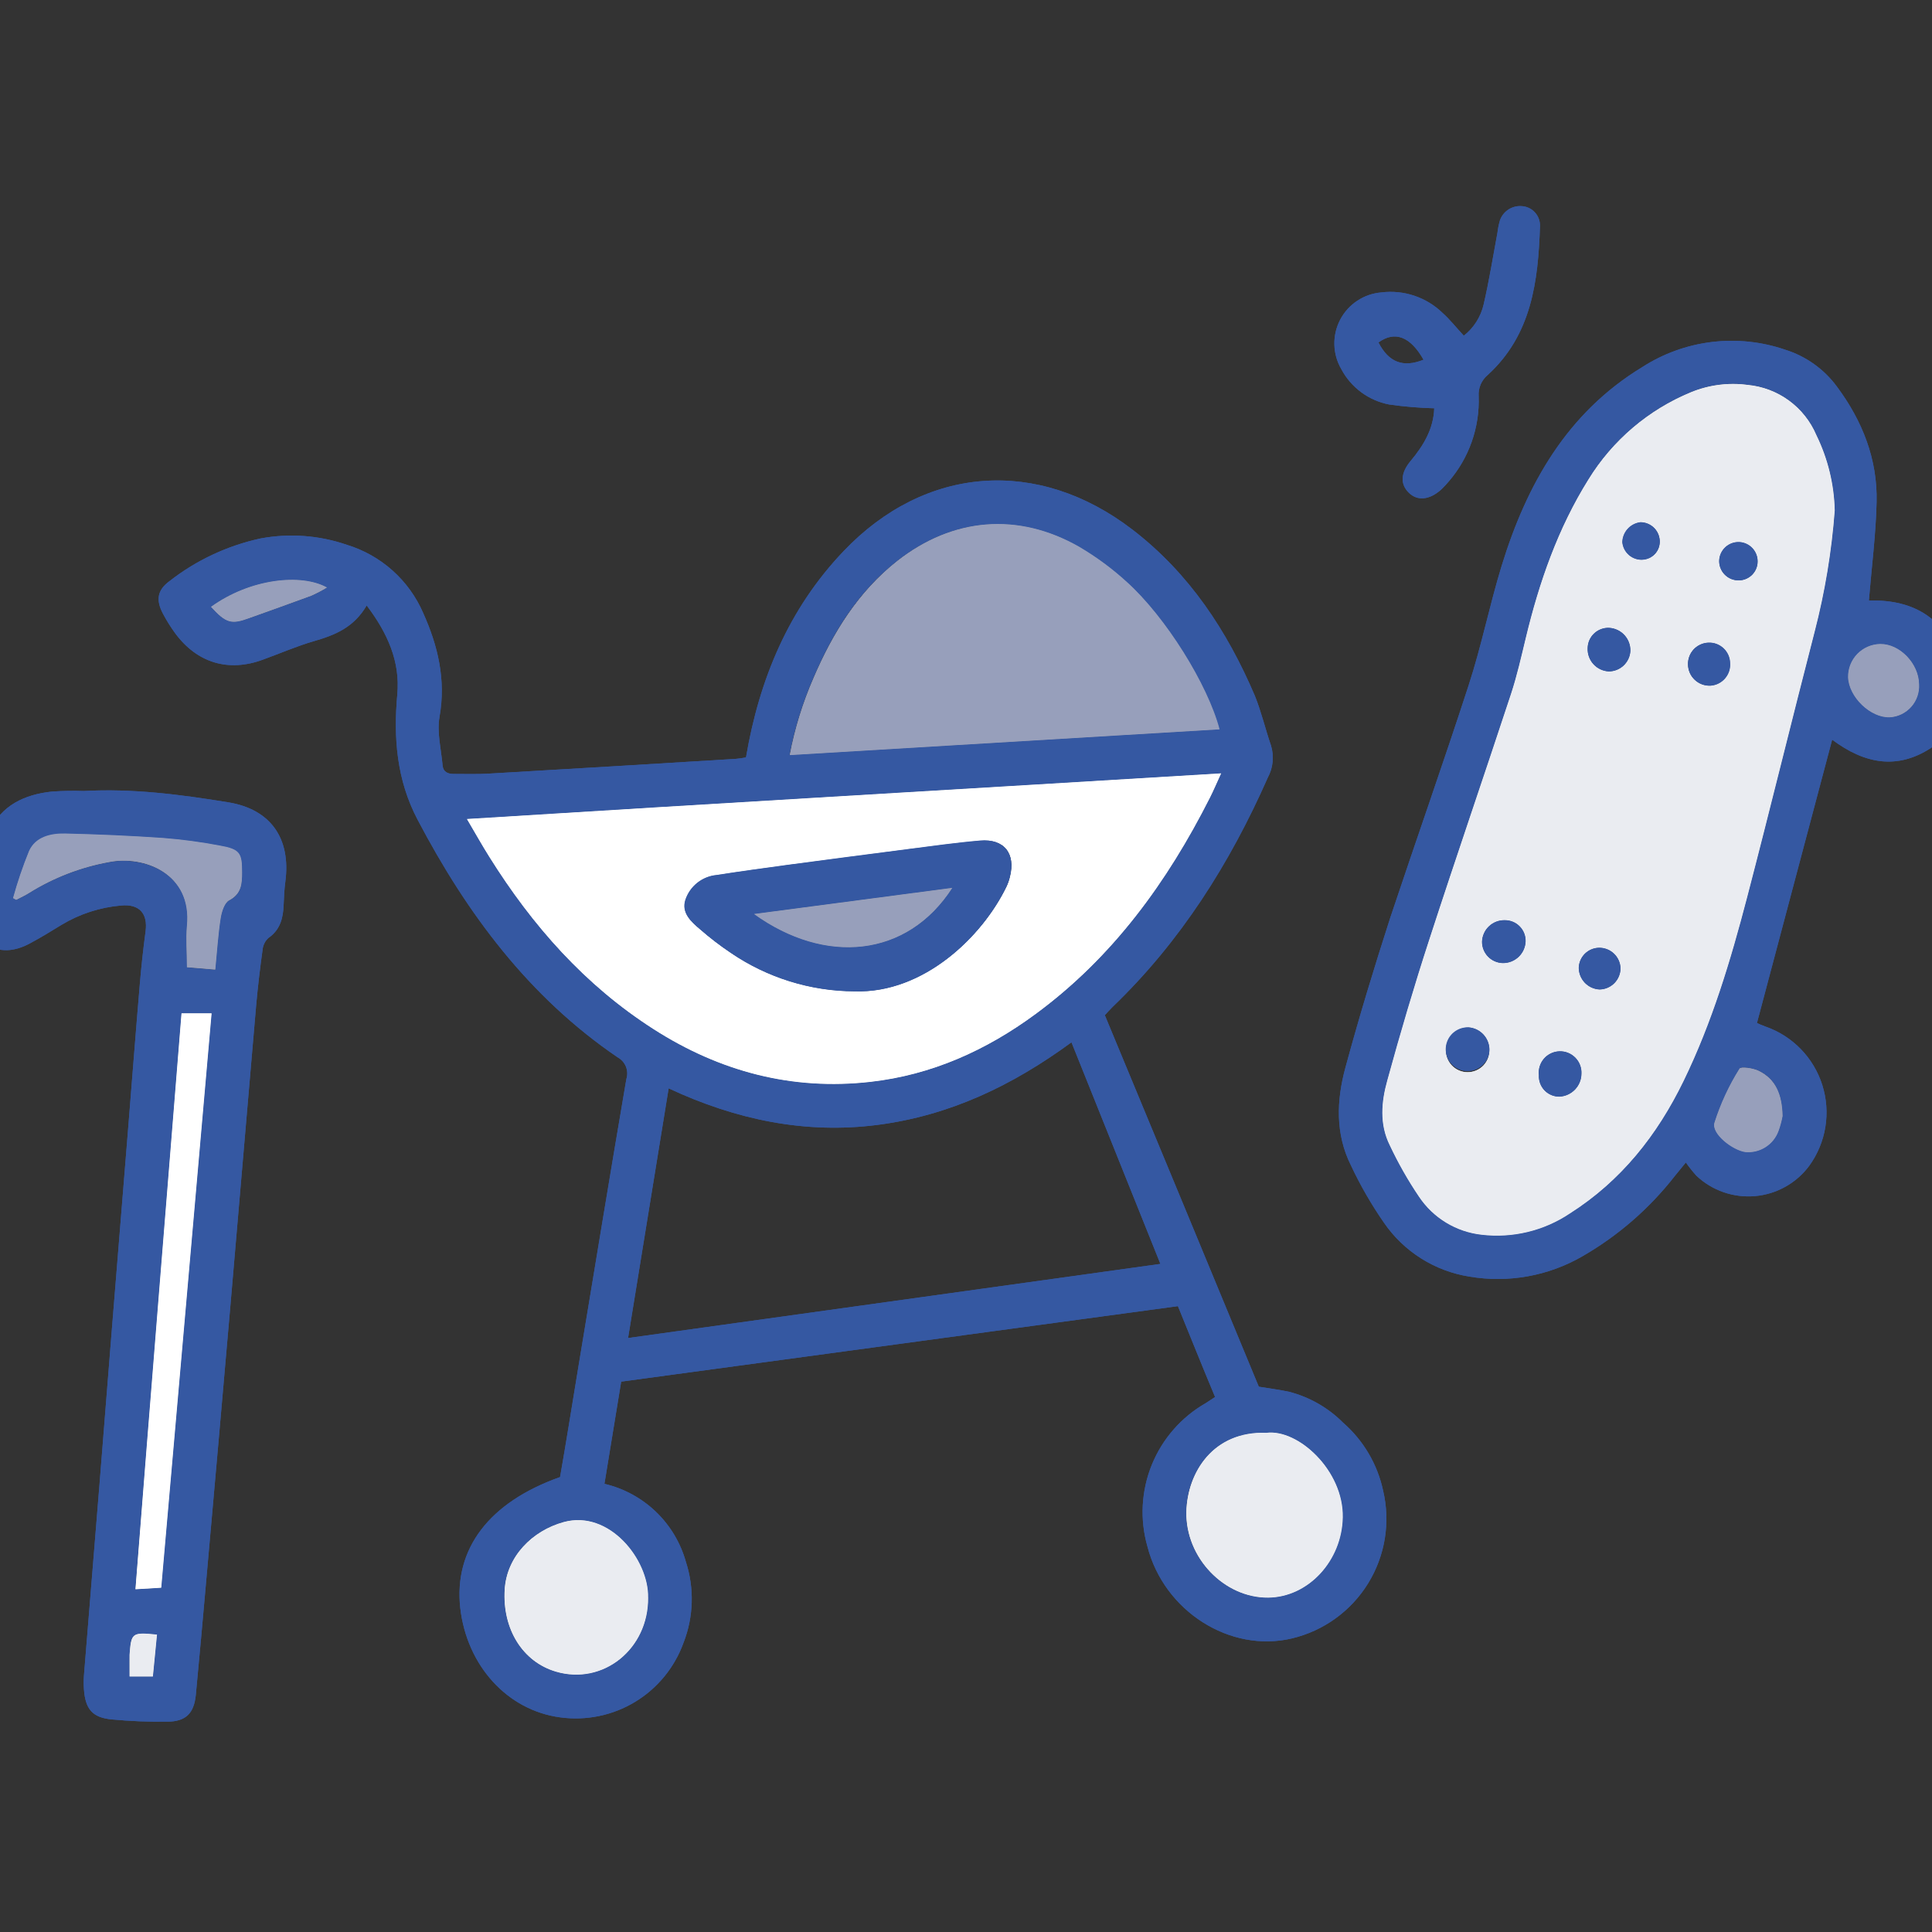 <svg width="300" height="300" viewBox="0 0 300 300" fill="none" xmlns="http://www.w3.org/2000/svg">
<rect x="0" y="0" width="300" height="300" fill="#333333" stroke="none"/>
<g clip-path="url(#clip0_1_7848)">
<path d="M188.677 216.928C186.677 212.138 184.837 207.548 182.907 202.818L96.457 214.538C95.627 219.618 94.767 224.858 93.857 230.408C96.858 231.11 99.614 232.606 101.84 234.738C104.065 236.87 105.677 239.56 106.507 242.528C107.837 246.628 107.706 251.063 106.137 255.078C104.756 258.915 102.097 262.161 98.607 264.272C95.117 266.382 91.007 267.228 86.967 266.668C78.807 265.578 72.487 258.668 71.467 249.668C70.467 240.528 75.907 233.278 86.967 229.358C87.967 223.668 88.877 217.868 89.837 212.078C92.297 197.238 94.727 182.388 97.257 167.568C97.462 166.937 97.441 166.254 97.196 165.636C96.951 165.019 96.499 164.507 95.917 164.188C82.117 154.798 72.507 141.858 64.847 127.288C61.597 121.108 61.077 114.598 61.697 107.778C62.147 102.728 60.187 98.298 56.937 94.018C54.937 97.448 51.997 98.618 48.777 99.548C46.087 100.328 43.497 101.458 40.857 102.418C35.467 104.418 30.587 102.938 27.177 98.298C26.484 97.343 25.859 96.341 25.307 95.298C24.207 93.218 24.387 91.658 26.307 90.248C30.469 86.993 35.313 84.723 40.477 83.608C44.958 82.774 49.579 83.119 53.887 84.608C56.505 85.41 58.917 86.77 60.958 88.595C62.998 90.42 64.619 92.666 65.707 95.178C68.007 100.298 69.267 105.558 68.247 111.318C67.827 113.728 68.497 116.318 68.727 118.868C68.817 119.868 69.547 120.188 70.477 120.178C72.287 120.178 74.107 120.238 75.917 120.128C88.697 119.388 101.474 118.625 114.247 117.838C114.781 117.792 115.312 117.715 115.837 117.608C117.917 105.398 122.467 94.538 130.967 85.608C143.697 72.228 161.197 70.988 175.857 82.248C184.667 89.018 190.557 97.968 194.857 108.048C195.857 110.528 196.477 113.198 197.357 115.758C197.61 116.583 197.696 117.45 197.611 118.308C197.525 119.167 197.268 120 196.857 120.758C190.967 134.088 183.317 146.218 172.747 156.368C172.357 156.748 172.007 157.158 171.557 157.638C179.557 176.898 187.527 196.128 195.467 215.328C197.147 215.608 198.677 215.788 200.177 216.118C203.346 216.935 206.237 218.59 208.547 220.908C211.706 223.66 213.888 227.362 214.767 231.458C215.93 236.376 215.094 241.555 212.443 245.857C209.792 250.16 205.543 253.235 200.627 254.408C191.007 256.708 180.737 250.178 178.167 240.118C176.974 235.932 177.217 231.466 178.86 227.435C180.502 223.403 183.448 220.039 187.227 217.878L188.677 216.928ZM189.617 120.088C150.527 122.468 111.767 124.718 72.507 127.178C73.877 129.508 74.887 131.308 75.987 133.058C82.657 143.728 90.827 152.988 101.507 159.818C111.787 166.398 123.007 169.368 135.177 167.988C144.677 166.918 153.177 163.098 160.807 157.458C172.807 148.648 181.237 136.998 187.867 123.878C188.437 122.758 188.917 121.598 189.617 120.088ZM166.377 161.848C157.227 168.558 147.477 173.218 136.307 174.668C125.137 176.118 114.367 173.918 103.827 168.998C101.707 181.998 99.637 194.798 97.527 207.768L180.187 196.258L166.377 161.848ZM189.297 113.248C187.507 106.248 180.987 95.828 174.927 90.378C172.653 88.296 170.165 86.46 167.507 84.898C158.017 79.488 147.887 80.358 139.287 87.098C133.197 91.888 129.287 98.228 126.287 105.248C124.605 109.096 123.361 113.122 122.577 117.248L189.297 113.248ZM196.607 222.488C188.377 222.198 184.307 228.638 184.177 234.738C184.027 241.888 190.057 248.138 196.887 248.078C203.137 248.018 208.347 242.348 208.467 235.618C208.647 228.348 201.577 221.858 196.647 222.488H196.607ZM100.607 248.058C100.727 242.178 94.607 234.388 87.487 236.348C82.607 237.698 78.657 241.678 78.337 246.808C77.957 252.968 81.117 258.038 86.277 259.568C93.657 261.748 100.727 256.068 100.637 248.058H100.607ZM32.737 94.228C35.057 96.768 35.887 97.008 38.737 95.998C41.957 94.838 45.177 93.708 48.387 92.518C49.219 92.145 50.027 91.721 50.807 91.248C46.817 88.998 38.847 89.838 32.767 94.228H32.737Z" fill="#3558A2"/>
<path d="M261.777 180.508L260.047 182.628C256.125 187.653 251.269 191.873 245.747 195.058C240.438 198.138 234.217 199.259 228.167 198.228C225.511 197.808 222.967 196.854 220.692 195.422C218.416 193.99 216.454 192.11 214.927 189.897C212.962 187.071 211.239 184.084 209.777 180.967C207.327 176.077 207.537 170.858 208.907 165.808C211.037 157.948 213.407 150.147 215.907 142.417C219.907 130.417 224.147 118.417 228.047 106.417C230.047 100.297 231.297 93.968 233.187 87.817C237.077 75.198 243.297 64.137 254.987 57.017C258.242 54.917 261.93 53.581 265.775 53.11C269.62 52.639 273.521 53.045 277.187 54.297C280.418 55.306 283.242 57.32 285.247 60.047C289.197 65.367 291.557 71.317 291.397 77.977C291.277 83.028 290.627 88.067 290.197 93.257C297.277 93.037 302.397 96.168 304.377 103.387C305.06 105.719 304.99 108.207 304.176 110.496C303.363 112.785 301.848 114.76 299.847 116.138C294.587 119.568 289.527 118.617 284.497 114.857C280.587 129.557 276.727 144.107 272.817 158.857C273.147 158.997 273.627 159.227 274.117 159.397C276.2 160.118 278.086 161.316 279.623 162.896C281.161 164.476 282.306 166.394 282.969 168.496C283.632 170.599 283.794 172.827 283.441 175.003C283.088 177.179 282.23 179.242 280.937 181.027C279.946 182.36 278.685 183.467 277.236 184.278C275.787 185.088 274.183 185.582 272.529 185.729C270.876 185.875 269.21 185.67 267.641 185.127C266.072 184.584 264.636 183.715 263.427 182.578C262.835 181.922 262.284 181.23 261.777 180.508V180.508ZM284.897 79.257C284.806 75.191 283.834 71.192 282.047 67.537C281.138 65.395 279.666 63.539 277.787 62.166C275.909 60.792 273.694 59.953 271.377 59.737C268.391 59.339 265.353 59.733 262.567 60.877C255.967 63.599 250.398 68.338 246.657 74.417C241.887 82.007 238.997 90.418 236.917 99.067C236.217 101.977 235.557 104.907 234.627 107.737C230.437 120.467 226.077 133.138 221.937 145.878C219.587 153.098 217.477 160.397 215.427 167.717C214.487 171.057 214.177 174.558 215.807 177.818C217.114 180.598 218.635 183.273 220.357 185.818C221.447 187.443 222.879 188.812 224.553 189.827C226.226 190.843 228.101 191.481 230.047 191.698C234.867 192.269 239.733 191.099 243.767 188.397C251.767 183.327 257.327 176.258 261.427 167.828C265.857 158.718 268.737 149.097 271.277 139.367C274.867 125.607 278.227 111.797 281.787 98.028C283.378 91.875 284.419 85.594 284.897 79.257V79.257ZM276.797 173.258C276.727 169.898 275.727 167.538 273.117 166.258C272.227 165.818 270.307 165.557 270.117 165.917C268.464 168.55 267.153 171.383 266.217 174.347C265.767 176.047 269.007 178.588 271.037 178.868C272.13 178.964 273.225 178.698 274.152 178.111C275.079 177.523 275.787 176.647 276.167 175.618C276.443 174.864 276.653 174.087 276.797 173.298V173.258ZM297.987 106.257C297.987 103.047 294.987 99.978 291.987 100.007C291.319 100.017 290.66 100.157 290.047 100.422C289.434 100.686 288.88 101.069 288.415 101.549C287.95 102.028 287.585 102.595 287.34 103.216C287.095 103.837 286.975 104.5 286.987 105.167C287.097 108.257 290.487 111.507 293.477 111.387C294.756 111.303 295.949 110.714 296.795 109.75C297.64 108.787 298.069 107.527 297.987 106.247V106.257Z" fill="#3558A2"/>
<path d="M13.006 122.829C20.576 122.409 28.006 123.369 35.466 124.589C42.056 125.669 45.196 130.219 44.306 136.909C44.156 138.079 44.086 139.259 44.046 140.439C43.976 142.509 43.546 144.359 41.676 145.649C41.164 146.121 40.843 146.765 40.776 147.459C40.376 150.329 40.036 153.209 39.776 156.099C38.443 171.639 37.11 187.185 35.776 202.739C34.53 217.112 33.266 231.479 31.986 245.839C31.48 251.619 30.953 257.402 30.406 263.189C30.126 266.029 28.866 267.309 26.026 267.339C23.122 267.382 20.218 267.265 17.326 266.989C14.326 266.699 13.256 265.359 13.036 262.339C12.982 261.613 12.982 260.884 13.036 260.159C13.843 250.159 14.66 240.122 15.486 230.049C16.113 222.269 16.733 214.489 17.346 206.709C18.186 196.309 19.03 185.909 19.876 175.509C20.486 168.009 21.056 160.509 21.696 152.989C21.926 150.189 22.236 147.389 22.606 144.609C22.976 141.829 21.606 140.329 18.786 140.609C15.521 140.891 12.364 141.917 9.556 143.609C7.916 144.609 6.306 145.609 4.626 146.499C2.326 147.739 -0.104 148.039 -2.374 146.499C-3.396 145.787 -4.176 144.781 -4.612 143.614C-5.048 142.448 -5.118 141.176 -4.814 139.969C-4.121 136.232 -3.039 132.579 -1.584 129.069C0.156 125.069 3.836 123.359 8.046 122.919C9.697 122.801 11.353 122.771 13.006 122.829ZM28.186 157.349C25.796 187.099 23.416 216.789 21.006 246.779L25.006 246.539C27.616 216.769 30.216 187.189 32.826 157.349H28.186ZM2.026 139.459L2.516 139.769C3.196 139.409 3.916 139.089 4.566 138.669C8.341 136.322 12.524 134.707 16.896 133.909C22.346 132.839 29.896 135.669 29.026 143.809C28.816 145.809 29.026 147.949 29.026 150.229L33.426 150.599C33.706 147.739 33.866 145.129 34.266 142.599C34.426 141.599 34.856 140.219 35.586 139.839C37.506 138.839 37.586 137.299 37.586 135.529C37.586 132.529 37.266 131.909 34.186 131.349C31.251 130.788 28.286 130.391 25.306 130.159C20.246 129.809 15.166 129.589 10.096 129.469C7.866 129.469 5.556 129.969 4.516 132.169C3.543 134.547 2.712 136.982 2.026 139.459V139.459ZM24.376 253.819C20.456 253.429 20.306 253.529 20.126 256.959C20.066 258.009 20.126 259.059 20.126 260.329H23.746L24.376 253.819Z" fill="#3558A2"/>
<path d="M222.708 63.398C220.365 63.336 218.028 63.139 215.708 62.808C214.141 62.508 212.662 61.86 211.378 60.914C210.094 59.967 209.038 58.746 208.288 57.338C207.608 56.179 207.234 54.866 207.2 53.522C207.166 52.178 207.474 50.848 208.094 49.656C208.715 48.464 209.628 47.449 210.748 46.706C211.868 45.963 213.158 45.516 214.498 45.408C216.216 45.195 217.96 45.369 219.602 45.917C221.244 46.466 222.743 47.375 223.988 48.578C225.108 49.578 226.078 50.808 227.298 52.128C228.85 50.912 229.937 49.2 230.378 47.278C231.238 43.588 231.828 39.838 232.528 36.108C232.599 35.482 232.723 34.863 232.898 34.258C233.129 33.563 233.584 32.965 234.193 32.558C234.801 32.151 235.527 31.957 236.258 32.008C237.046 32.042 237.79 32.385 238.327 32.964C238.864 33.542 239.152 34.309 239.128 35.098C238.848 43.638 237.848 51.988 231.008 58.228C230.532 58.626 230.157 59.13 229.914 59.7C229.671 60.27 229.566 60.89 229.608 61.508C229.786 66.366 228.118 71.111 224.938 74.788C224.589 75.204 224.218 75.601 223.828 75.978C221.998 77.648 220.098 77.838 218.748 76.498C217.398 75.158 217.498 73.438 219.018 71.608C221.048 69.178 222.588 66.628 222.708 63.398ZM214.048 53.178C215.648 56.298 217.898 57.118 221.048 55.858C219.028 52.288 216.608 51.308 214.048 53.178Z" fill="#3558A2"/>
<path d="M189.616 120.088C188.916 121.598 188.436 122.758 187.866 123.878C181.236 136.998 172.776 148.648 160.806 157.458C153.146 163.098 144.676 166.918 135.176 167.988C123.006 169.368 111.786 166.398 101.506 159.818C90.826 152.988 82.656 143.728 75.986 133.058C74.886 131.308 73.876 129.508 72.506 127.178C111.766 124.718 150.526 122.468 189.616 120.088ZM132.706 153.938C143.456 154.288 152.556 145.408 156.296 137.708C156.529 137.218 156.71 136.705 156.836 136.178C157.776 132.528 155.946 130.178 152.206 130.538C148.466 130.898 144.826 131.378 141.146 131.848C134.859 132.661 128.576 133.485 122.296 134.318C118.616 134.818 114.936 135.318 111.296 135.888C110.201 135.989 109.159 136.407 108.298 137.091C107.436 137.775 106.793 138.694 106.446 139.738C105.796 141.738 107.326 143.138 108.726 144.318C110.228 145.63 111.811 146.846 113.466 147.958C119.138 151.828 125.839 153.911 132.706 153.938V153.938Z" fill="white"/>
<path d="M189.377 113.248L122.637 117.248C123.42 113.122 124.665 109.097 126.347 105.248C129.347 98.248 133.277 91.888 139.347 87.098C147.947 80.358 158.077 79.488 167.567 84.898C170.225 86.46 172.712 88.296 174.987 90.378C181.027 95.828 187.547 106.298 189.377 113.248Z" fill="#979FBB"/>
<path d="M196.646 222.488C201.576 221.858 208.646 228.348 208.506 235.618C208.386 242.348 203.176 248.018 196.926 248.078C190.096 248.138 184.066 241.888 184.216 234.738C184.376 228.638 188.376 222.178 196.646 222.488Z" fill="#EAECF1"/>
<path d="M100.637 248.058C100.727 256.058 93.637 261.748 86.307 259.568C81.147 258.038 77.987 252.968 78.367 246.808C78.687 241.678 82.637 237.698 87.517 236.348C94.607 234.388 100.757 242.178 100.637 248.058Z" fill="#EAECF1"/>
<path d="M32.768 94.228C38.848 89.838 46.768 88.998 50.768 91.228C49.988 91.701 49.179 92.125 48.347 92.498C45.138 93.688 41.917 94.818 38.697 95.978C35.917 97.008 35.088 96.768 32.768 94.228Z" fill="#979FBB"/>
<path d="M284.896 79.258C284.42 85.605 283.379 91.896 281.786 98.058C278.226 111.828 274.866 125.638 271.276 139.398C268.736 149.128 265.856 158.748 261.426 167.858C257.326 176.288 251.726 183.358 243.766 188.428C239.733 191.129 234.867 192.299 230.046 191.728C228.101 191.511 226.226 190.873 224.552 189.858C222.879 188.842 221.447 187.474 220.356 185.848C218.634 183.303 217.113 180.628 215.806 177.848C214.176 174.588 214.486 171.088 215.426 167.748C217.426 160.428 219.586 153.128 221.936 145.908C226.076 133.168 230.436 120.498 234.626 107.768C235.556 104.938 236.216 102.008 236.916 99.098C238.996 90.418 241.916 82.038 246.656 74.448C250.398 68.369 255.967 63.629 262.566 60.908C265.352 59.763 268.39 59.37 271.376 59.768C273.693 59.984 275.908 60.823 277.787 62.196C279.666 63.57 281.137 65.426 282.046 67.568C283.829 71.213 284.801 75.201 284.896 79.258ZM245.566 166.758C245.594 166.298 245.525 165.836 245.365 165.404C245.204 164.972 244.956 164.577 244.634 164.247C244.313 163.916 243.926 163.655 243.499 163.482C243.072 163.309 242.613 163.227 242.152 163.241C241.691 163.255 241.238 163.364 240.822 163.563C240.405 163.762 240.035 164.045 239.735 164.395C239.434 164.745 239.209 165.153 239.075 165.594C238.941 166.036 238.901 166.5 238.956 166.958C238.933 167.389 238.998 167.82 239.148 168.224C239.297 168.629 239.528 168.998 239.826 169.31C240.124 169.622 240.483 169.87 240.88 170.038C241.277 170.206 241.705 170.291 242.136 170.288C243.05 170.247 243.914 169.859 244.551 169.203C245.189 168.547 245.552 167.673 245.566 166.758V166.758ZM231.276 162.908C231.251 162.043 230.906 161.219 230.307 160.594C229.708 159.969 228.899 159.59 228.036 159.528C227.127 159.539 226.257 159.896 225.601 160.526C224.946 161.155 224.554 162.01 224.506 162.918C224.481 163.378 224.55 163.838 224.709 164.271C224.868 164.703 225.113 165.099 225.43 165.433C225.747 165.768 226.128 166.034 226.552 166.216C226.975 166.398 227.431 166.492 227.891 166.492C228.352 166.492 228.808 166.398 229.231 166.216C229.654 166.034 230.036 165.768 230.353 165.433C230.669 165.099 230.915 164.703 231.073 164.271C231.232 163.838 231.301 163.378 231.276 162.918V162.908ZM236.896 146.178C236.908 145.749 236.834 145.321 236.677 144.921C236.52 144.521 236.285 144.157 235.984 143.85C235.684 143.543 235.325 143.299 234.928 143.134C234.532 142.969 234.106 142.885 233.676 142.888C232.765 142.861 231.879 143.196 231.214 143.82C230.549 144.444 230.158 145.306 230.126 146.218C230.118 147.086 230.453 147.923 231.057 148.546C231.662 149.17 232.488 149.53 233.356 149.548C234.269 149.559 235.151 149.213 235.812 148.583C236.473 147.954 236.862 147.09 236.896 146.178V146.178ZM253.166 101.088C253.194 100.175 252.863 99.287 252.244 98.614C251.626 97.941 250.769 97.537 249.856 97.488C249.428 97.471 249 97.539 248.599 97.691C248.197 97.842 247.83 98.072 247.52 98.368C247.209 98.663 246.961 99.018 246.79 99.412C246.62 99.805 246.53 100.229 246.526 100.658C246.488 101.564 246.807 102.449 247.415 103.123C248.023 103.796 248.871 104.204 249.776 104.258C250.641 104.267 251.475 103.943 252.106 103.352C252.738 102.762 253.117 101.951 253.166 101.088V101.088ZM265.286 99.788C264.417 99.814 263.594 100.183 262.996 100.815C262.398 101.446 262.075 102.289 262.096 103.158C262.098 103.612 262.193 104.061 262.374 104.476C262.556 104.892 262.82 105.267 263.152 105.577C263.483 105.887 263.875 106.126 264.302 106.279C264.729 106.432 265.183 106.497 265.636 106.468C266.064 106.434 266.482 106.316 266.864 106.12C267.246 105.925 267.587 105.656 267.865 105.329C268.144 105.003 268.355 104.624 268.488 104.215C268.62 103.807 268.67 103.376 268.636 102.948C268.627 102.519 268.533 102.097 268.359 101.705C268.185 101.313 267.935 100.96 267.623 100.666C267.311 100.372 266.944 100.143 266.543 99.992C266.142 99.841 265.715 99.772 265.286 99.788V99.788ZM251.636 150.338C251.605 149.471 251.232 148.651 250.599 148.057C249.966 147.463 249.124 147.144 248.256 147.168C247.435 147.191 246.654 147.529 246.075 148.111C245.497 148.694 245.164 149.477 245.146 150.298C245.156 151.165 245.497 151.995 246.099 152.618C246.702 153.241 247.52 153.61 248.386 153.648C249.254 153.632 250.08 153.277 250.688 152.657C251.296 152.038 251.636 151.205 251.636 150.338V150.338ZM272.926 87.178C272.928 86.416 272.639 85.682 272.119 85.124C271.599 84.567 270.887 84.229 270.126 84.178C269.722 84.154 269.316 84.212 268.934 84.348C268.553 84.485 268.203 84.698 267.906 84.973C267.608 85.249 267.37 85.582 267.205 85.952C267.04 86.323 266.952 86.723 266.946 87.128C266.946 87.531 267.027 87.929 267.184 88.3C267.341 88.67 267.571 89.005 267.86 89.285C268.149 89.565 268.492 89.784 268.867 89.929C269.243 90.074 269.644 90.141 270.046 90.128C270.817 90.112 271.551 89.794 272.09 89.242C272.629 88.691 272.929 87.949 272.926 87.178ZM254.996 86.898C255.376 86.891 255.751 86.806 256.097 86.65C256.444 86.493 256.754 86.267 257.011 85.987C257.267 85.706 257.464 85.376 257.589 85.017C257.713 84.658 257.763 84.277 257.736 83.898C257.685 83.138 257.347 82.425 256.79 81.905C256.233 81.385 255.498 81.096 254.736 81.098C253.975 81.191 253.273 81.554 252.758 82.121C252.242 82.688 251.947 83.422 251.926 84.188C251.995 84.948 252.35 85.654 252.921 86.161C253.491 86.668 254.233 86.939 254.996 86.918V86.898Z" fill="#EAECF1"/>
<path d="M276.796 173.299C276.651 174.099 276.437 174.886 276.156 175.649C275.776 176.679 275.068 177.555 274.141 178.142C273.214 178.729 272.119 178.995 271.026 178.899C269.026 178.619 265.756 176.079 266.206 174.379C267.142 171.415 268.453 168.582 270.106 165.949C270.306 165.589 272.226 165.849 273.106 166.289C275.726 167.579 276.726 169.939 276.796 173.299Z" fill="#979FBB"/>
<path d="M297.988 106.248C298.067 107.529 297.634 108.789 296.785 109.751C295.935 110.713 294.739 111.299 293.458 111.378C290.458 111.498 287.078 108.248 286.968 105.158C286.956 104.491 287.076 103.828 287.321 103.207C287.566 102.586 287.931 102.019 288.396 101.54C288.86 101.06 289.415 100.677 290.028 100.413C290.641 100.148 291.3 100.007 291.968 99.998C295.008 99.968 297.948 103.038 297.988 106.248Z" fill="#979FBB"/>
<path d="M28.187 157.348H32.857C30.247 187.188 27.647 216.768 25.037 246.538L21.037 246.778C23.377 216.788 25.797 187.098 28.187 157.348Z" fill="white"/>
<path d="M2.027 139.459C2.711 136.968 3.543 134.521 4.517 132.129C5.517 129.929 7.867 129.379 10.097 129.429C15.167 129.549 20.247 129.769 25.307 130.119C28.287 130.351 31.252 130.748 34.187 131.309C37.267 131.869 37.597 132.439 37.587 135.489C37.587 137.259 37.477 138.799 35.587 139.799C34.857 140.179 34.427 141.569 34.267 142.559C33.867 145.129 33.707 147.739 33.427 150.559L29.027 150.189C29.027 147.909 28.847 145.819 29.027 143.769C29.847 135.629 22.347 132.769 16.897 133.869C12.525 134.667 8.342 136.282 4.567 138.629C3.917 139.049 3.197 139.369 2.517 139.729L2.027 139.459Z" fill="#979FBB"/>
<path d="M24.377 253.819L23.737 260.329H20.117C20.117 259.059 20.117 258.009 20.117 256.959C20.377 253.529 20.487 253.429 24.377 253.819Z" fill="#EAECF1"/>
<path d="M132.708 153.938C125.829 153.912 119.116 151.821 113.438 147.938C111.783 146.826 110.199 145.61 108.698 144.298C107.298 143.118 105.768 141.748 106.418 139.718C106.765 138.674 107.408 137.755 108.27 137.071C109.131 136.387 110.173 135.969 111.268 135.868C114.938 135.298 118.618 134.798 122.268 134.298C128.548 133.458 134.831 132.635 141.118 131.828C144.798 131.358 148.478 130.828 152.178 130.518C155.878 130.208 157.748 132.518 156.808 136.158C156.682 136.685 156.501 137.198 156.268 137.688C152.558 145.408 143.458 154.288 132.708 153.938ZM147.868 137.868L117.088 141.928C128.118 149.848 140.908 148.738 147.868 137.868V137.868Z" fill="#3558A2"/>
<path d="M245.566 166.759C245.551 167.674 245.188 168.548 244.551 169.204C243.913 169.86 243.05 170.248 242.136 170.289C241.704 170.292 241.277 170.207 240.88 170.039C240.482 169.871 240.124 169.624 239.826 169.312C239.528 169 239.297 168.63 239.147 168.225C238.998 167.821 238.932 167.39 238.956 166.959C238.9 166.501 238.941 166.037 239.075 165.596C239.209 165.154 239.433 164.746 239.734 164.396C240.035 164.046 240.405 163.763 240.821 163.564C241.237 163.366 241.69 163.256 242.151 163.242C242.612 163.228 243.071 163.31 243.499 163.483C243.926 163.656 244.313 163.917 244.634 164.248C244.955 164.579 245.204 164.973 245.364 165.405C245.525 165.838 245.593 166.299 245.566 166.759V166.759Z" fill="#3558A2"/>
<path d="M231.276 162.909C231.277 163.586 231.076 164.248 230.698 164.81C230.319 165.371 229.781 165.807 229.153 166.06C228.525 166.313 227.836 166.372 227.174 166.23C226.512 166.087 225.907 165.75 225.439 165.261C224.97 164.773 224.659 164.155 224.545 163.487C224.43 162.82 224.519 162.133 224.798 161.516C225.078 160.9 225.535 160.381 226.113 160.026C226.69 159.672 227.36 159.499 228.036 159.529C228.899 159.59 229.708 159.97 230.307 160.595C230.906 161.219 231.251 162.044 231.276 162.909Z" fill="#3558A2"/>
<path d="M236.897 146.178C236.863 147.091 236.474 147.954 235.813 148.583C235.151 149.213 234.27 149.559 233.357 149.548C232.489 149.53 231.663 149.17 231.058 148.547C230.454 147.923 230.119 147.087 230.127 146.218C230.158 145.307 230.549 144.445 231.215 143.82C231.88 143.196 232.765 142.861 233.677 142.888C234.107 142.885 234.532 142.969 234.929 143.134C235.326 143.299 235.685 143.543 235.985 143.85C236.286 144.157 236.521 144.521 236.678 144.921C236.835 145.321 236.909 145.749 236.897 146.178V146.178Z" fill="#3558A2"/>
<path d="M253.167 101.089C253.118 101.952 252.738 102.763 252.107 103.353C251.475 103.944 250.641 104.268 249.777 104.259C248.871 104.205 248.023 103.797 247.415 103.124C246.807 102.45 246.488 101.565 246.527 100.659C246.53 100.23 246.62 99.806 246.791 99.413C246.961 99.019 247.209 98.664 247.52 98.369C247.831 98.073 248.198 97.843 248.599 97.692C249 97.54 249.428 97.472 249.856 97.489C250.769 97.538 251.626 97.942 252.245 98.615C252.863 99.288 253.194 100.176 253.167 101.089V101.089Z" fill="#3558A2"/>
<path d="M265.286 99.788C265.716 99.769 266.146 99.837 266.549 99.986C266.953 100.136 267.322 100.365 267.636 100.659C267.95 100.953 268.202 101.308 268.377 101.701C268.553 102.094 268.647 102.518 268.656 102.948C268.69 103.376 268.64 103.807 268.508 104.216C268.375 104.624 268.164 105.003 267.885 105.33C267.607 105.657 267.267 105.925 266.884 106.121C266.502 106.316 266.084 106.434 265.656 106.468C265.203 106.497 264.749 106.433 264.322 106.279C263.895 106.126 263.503 105.887 263.172 105.577C262.84 105.267 262.576 104.893 262.394 104.477C262.213 104.061 262.118 103.612 262.116 103.158C262.095 102.292 262.415 101.453 263.009 100.822C263.602 100.191 264.421 99.82 265.286 99.788V99.788Z" fill="#3558A2"/>
<path d="M251.636 150.337C251.637 151.205 251.296 152.038 250.688 152.657C250.081 153.276 249.254 153.632 248.386 153.647C247.521 153.609 246.702 153.24 246.099 152.617C245.497 151.994 245.156 151.164 245.146 150.297C245.164 149.476 245.497 148.693 246.076 148.111C246.655 147.528 247.435 147.19 248.256 147.167C249.124 147.143 249.966 147.463 250.599 148.056C251.232 148.65 251.605 149.47 251.636 150.337Z" fill="#3558A2"/>
<path d="M272.927 87.178C272.928 87.947 272.626 88.686 272.088 89.236C271.549 89.785 270.817 90.102 270.047 90.118C269.645 90.131 269.244 90.063 268.869 89.919C268.493 89.774 268.15 89.555 267.861 89.275C267.572 88.995 267.342 88.66 267.185 88.289C267.028 87.918 266.947 87.52 266.947 87.118C266.953 86.712 267.041 86.312 267.206 85.942C267.371 85.572 267.61 85.239 267.907 84.963C268.204 84.687 268.554 84.474 268.936 84.338C269.317 84.201 269.723 84.143 270.127 84.168C270.89 84.218 271.604 84.558 272.124 85.118C272.644 85.677 272.932 86.414 272.927 87.178V87.178Z" fill="#3558A2"/>
<path d="M254.996 86.918C254.228 86.944 253.48 86.674 252.905 86.164C252.33 85.654 251.972 84.944 251.906 84.178C251.927 83.412 252.222 82.678 252.738 82.111C253.253 81.544 253.955 81.181 254.716 81.088C255.478 81.086 256.213 81.375 256.77 81.895C257.327 82.415 257.665 83.127 257.716 83.888C257.748 84.268 257.701 84.65 257.58 85.011C257.458 85.373 257.264 85.706 257.009 85.989C256.755 86.273 256.445 86.502 256.099 86.661C255.752 86.821 255.377 86.908 254.996 86.918V86.918Z" fill="#3558A2"/>
<path d="M147.866 137.869C140.866 148.739 128.116 149.869 117.086 141.929L147.866 137.869Z" fill="#979FBB"/>
<path d="M188.677 216.928C186.677 212.138 184.837 207.548 182.907 202.818L96.457 214.538C95.627 219.618 94.767 224.858 93.857 230.408C96.858 231.11 99.614 232.606 101.84 234.738C104.065 236.87 105.677 239.56 106.507 242.528C107.837 246.628 107.706 251.063 106.137 255.078C104.756 258.915 102.097 262.161 98.607 264.272C95.117 266.382 91.007 267.228 86.967 266.668C78.807 265.578 72.487 258.668 71.467 249.668C70.467 240.528 75.907 233.278 86.967 229.358C87.967 223.668 88.877 217.868 89.837 212.078C92.297 197.238 94.727 182.388 97.257 167.568C97.462 166.937 97.441 166.254 97.196 165.636C96.951 165.019 96.499 164.507 95.917 164.188C82.117 154.798 72.507 141.858 64.847 127.288C61.597 121.108 61.077 114.598 61.697 107.778C62.147 102.728 60.187 98.298 56.937 94.018C54.937 97.448 51.997 98.618 48.777 99.548C46.087 100.328 43.497 101.458 40.857 102.418C35.467 104.418 30.587 102.938 27.177 98.298C26.484 97.343 25.859 96.341 25.307 95.298C24.207 93.218 24.387 91.658 26.307 90.248C30.469 86.993 35.313 84.723 40.477 83.608C44.958 82.774 49.579 83.119 53.887 84.608C56.505 85.41 58.917 86.77 60.958 88.595C62.998 90.42 64.619 92.666 65.707 95.178C68.007 100.298 69.267 105.558 68.247 111.318C67.827 113.728 68.497 116.318 68.727 118.868C68.817 119.868 69.547 120.188 70.477 120.178C72.287 120.178 74.107 120.238 75.917 120.128C88.697 119.388 101.474 118.625 114.247 117.838C114.781 117.792 115.312 117.715 115.837 117.608C117.917 105.398 122.467 94.538 130.967 85.608C143.697 72.228 161.197 70.988 175.857 82.248C184.667 89.018 190.557 97.968 194.857 108.048C195.857 110.528 196.477 113.198 197.357 115.758C197.61 116.583 197.696 117.45 197.611 118.308C197.525 119.167 197.268 120 196.857 120.758C190.967 134.088 183.317 146.218 172.747 156.368C172.357 156.748 172.007 157.158 171.557 157.638C179.557 176.898 187.527 196.128 195.467 215.328C197.147 215.608 198.677 215.788 200.177 216.118C203.346 216.935 206.237 218.59 208.547 220.908C211.706 223.66 213.888 227.362 214.767 231.458C215.93 236.376 215.094 241.555 212.443 245.857C209.792 250.16 205.543 253.235 200.627 254.408C191.007 256.708 180.737 250.178 178.167 240.118C176.974 235.932 177.217 231.466 178.86 227.435C180.502 223.403 183.448 220.039 187.227 217.878L188.677 216.928ZM189.617 120.088C150.527 122.468 111.767 124.718 72.507 127.178C73.877 129.508 74.887 131.308 75.987 133.058C82.657 143.728 90.827 152.988 101.507 159.818C111.787 166.398 123.007 169.368 135.177 167.988C144.677 166.918 153.177 163.098 160.807 157.458C172.807 148.648 181.237 136.998 187.867 123.878C188.437 122.758 188.917 121.598 189.617 120.088ZM166.377 161.848C157.227 168.558 147.477 173.218 136.307 174.668C125.137 176.118 114.367 173.918 103.827 168.998C101.707 181.998 99.637 194.798 97.527 207.768L180.187 196.258L166.377 161.848ZM189.297 113.248C187.507 106.248 180.987 95.828 174.927 90.378C172.653 88.296 170.165 86.46 167.507 84.898C158.017 79.488 147.887 80.358 139.287 87.098C133.197 91.888 129.287 98.228 126.287 105.248C124.605 109.096 123.361 113.122 122.577 117.248L189.297 113.248ZM196.607 222.488C188.377 222.198 184.307 228.638 184.177 234.738C184.027 241.888 190.057 248.138 196.887 248.078C203.137 248.018 208.347 242.348 208.467 235.618C208.647 228.348 201.577 221.858 196.647 222.488H196.607ZM100.607 248.058C100.727 242.178 94.607 234.388 87.487 236.348C82.607 237.698 78.657 241.678 78.337 246.808C77.957 252.968 81.117 258.038 86.277 259.568C93.657 261.748 100.727 256.068 100.637 248.058H100.607ZM32.737 94.228C35.057 96.768 35.887 97.008 38.737 95.998C41.957 94.838 45.177 93.708 48.387 92.518C49.219 92.145 50.027 91.721 50.807 91.248C46.817 88.998 38.847 89.838 32.767 94.228H32.737Z" fill="#3558A2"/>
<path d="M261.777 180.508L260.047 182.628C256.125 187.653 251.269 191.873 245.747 195.058C240.438 198.138 234.217 199.259 228.167 198.228C225.511 197.808 222.967 196.854 220.692 195.422C218.416 193.99 216.454 192.11 214.927 189.897C212.962 187.071 211.239 184.084 209.777 180.967C207.327 176.077 207.537 170.858 208.907 165.808C211.037 157.948 213.407 150.147 215.907 142.417C219.907 130.417 224.147 118.417 228.047 106.417C230.047 100.297 231.297 93.968 233.187 87.817C237.077 75.198 243.297 64.137 254.987 57.017C258.242 54.917 261.93 53.581 265.775 53.11C269.62 52.639 273.521 53.045 277.187 54.297C280.418 55.306 283.242 57.32 285.247 60.047C289.197 65.367 291.557 71.317 291.397 77.977C291.277 83.028 290.627 88.067 290.197 93.257C297.277 93.037 302.397 96.168 304.377 103.387C305.06 105.719 304.99 108.207 304.176 110.496C303.363 112.785 301.848 114.76 299.847 116.138C294.587 119.568 289.527 118.617 284.497 114.857C280.587 129.557 276.727 144.107 272.817 158.857C273.147 158.997 273.627 159.227 274.117 159.397C276.2 160.118 278.086 161.316 279.623 162.896C281.161 164.476 282.306 166.394 282.969 168.496C283.632 170.599 283.794 172.827 283.441 175.003C283.088 177.179 282.23 179.242 280.937 181.027C279.946 182.36 278.685 183.467 277.236 184.278C275.787 185.088 274.183 185.582 272.529 185.729C270.876 185.875 269.21 185.67 267.641 185.127C266.072 184.584 264.636 183.715 263.427 182.578C262.835 181.922 262.284 181.23 261.777 180.508V180.508ZM284.897 79.257C284.806 75.191 283.834 71.192 282.047 67.537C281.138 65.395 279.666 63.539 277.787 62.166C275.909 60.792 273.694 59.953 271.377 59.737C268.391 59.339 265.353 59.733 262.567 60.877C255.967 63.599 250.398 68.338 246.657 74.417C241.887 82.007 238.997 90.418 236.917 99.067C236.217 101.977 235.557 104.907 234.627 107.737C230.437 120.467 226.077 133.138 221.937 145.878C219.587 153.098 217.477 160.397 215.427 167.717C214.487 171.057 214.177 174.558 215.807 177.818C217.114 180.598 218.635 183.273 220.357 185.818C221.447 187.443 222.879 188.812 224.553 189.827C226.226 190.843 228.101 191.481 230.047 191.698C234.867 192.269 239.733 191.099 243.767 188.397C251.767 183.327 257.327 176.258 261.427 167.828C265.857 158.718 268.737 149.097 271.277 139.367C274.867 125.607 278.227 111.797 281.787 98.028C283.378 91.875 284.419 85.594 284.897 79.257V79.257ZM276.797 173.258C276.727 169.898 275.727 167.538 273.117 166.258C272.227 165.818 270.307 165.557 270.117 165.917C268.464 168.55 267.153 171.383 266.217 174.347C265.767 176.047 269.007 178.588 271.037 178.868C272.13 178.964 273.225 178.698 274.152 178.111C275.079 177.523 275.787 176.647 276.167 175.618C276.443 174.864 276.653 174.087 276.797 173.298V173.258ZM297.987 106.257C297.987 103.047 294.987 99.978 291.987 100.007C291.319 100.017 290.66 100.157 290.047 100.422C289.434 100.686 288.88 101.069 288.415 101.549C287.95 102.028 287.585 102.595 287.34 103.216C287.095 103.837 286.975 104.5 286.987 105.167C287.097 108.257 290.487 111.507 293.477 111.387C294.756 111.303 295.949 110.714 296.795 109.75C297.64 108.787 298.069 107.527 297.987 106.247V106.257Z" fill="#3558A2"/>
<path d="M13.006 122.829C20.576 122.409 28.006 123.369 35.466 124.589C42.056 125.669 45.196 130.219 44.306 136.909C44.156 138.079 44.086 139.259 44.046 140.439C43.976 142.509 43.546 144.359 41.676 145.649C41.164 146.121 40.843 146.765 40.776 147.459C40.376 150.329 40.036 153.209 39.776 156.099C38.443 171.639 37.11 187.185 35.776 202.739C34.53 217.112 33.266 231.479 31.986 245.839C31.48 251.619 30.953 257.402 30.406 263.189C30.126 266.029 28.866 267.309 26.026 267.339C23.122 267.382 20.218 267.265 17.326 266.989C14.326 266.699 13.256 265.359 13.036 262.339C12.982 261.613 12.982 260.884 13.036 260.159C13.843 250.159 14.66 240.122 15.486 230.049C16.113 222.269 16.733 214.489 17.346 206.709C18.186 196.309 19.03 185.909 19.876 175.509C20.486 168.009 21.056 160.509 21.696 152.989C21.926 150.189 22.236 147.389 22.606 144.609C22.976 141.829 21.606 140.329 18.786 140.609C15.521 140.891 12.364 141.917 9.556 143.609C7.916 144.609 6.306 145.609 4.626 146.499C2.326 147.739 -0.104 148.039 -2.374 146.499C-3.396 145.787 -4.176 144.781 -4.612 143.614C-5.048 142.448 -5.118 141.176 -4.814 139.969C-4.121 136.232 -3.039 132.579 -1.584 129.069C0.156 125.069 3.836 123.359 8.046 122.919C9.697 122.801 11.353 122.771 13.006 122.829ZM28.186 157.349C25.796 187.099 23.416 216.789 21.006 246.779L25.006 246.539C27.616 216.769 30.216 187.189 32.826 157.349H28.186ZM2.026 139.459L2.516 139.769C3.196 139.409 3.916 139.089 4.566 138.669C8.341 136.322 12.524 134.707 16.896 133.909C22.346 132.839 29.896 135.669 29.026 143.809C28.816 145.809 29.026 147.949 29.026 150.229L33.426 150.599C33.706 147.739 33.866 145.129 34.266 142.599C34.426 141.599 34.856 140.219 35.586 139.839C37.506 138.839 37.586 137.299 37.586 135.529C37.586 132.529 37.266 131.909 34.186 131.349C31.251 130.788 28.286 130.391 25.306 130.159C20.246 129.809 15.166 129.589 10.096 129.469C7.866 129.469 5.556 129.969 4.516 132.169C3.543 134.547 2.712 136.982 2.026 139.459V139.459ZM24.376 253.819C20.456 253.429 20.306 253.529 20.126 256.959C20.066 258.009 20.126 259.059 20.126 260.329H23.746L24.376 253.819Z" fill="#3558A2"/>
<path d="M222.708 63.398C220.365 63.336 218.028 63.139 215.708 62.808C214.141 62.508 212.662 61.86 211.378 60.914C210.094 59.967 209.038 58.746 208.288 57.338C207.608 56.179 207.234 54.866 207.2 53.522C207.166 52.178 207.474 50.848 208.094 49.656C208.715 48.464 209.628 47.449 210.748 46.706C211.868 45.963 213.158 45.516 214.498 45.408C216.216 45.195 217.96 45.369 219.602 45.917C221.244 46.466 222.743 47.375 223.988 48.578C225.108 49.578 226.078 50.808 227.298 52.128C228.85 50.912 229.937 49.2 230.378 47.278C231.238 43.588 231.828 39.838 232.528 36.108C232.599 35.482 232.723 34.863 232.898 34.258C233.129 33.563 233.584 32.965 234.193 32.558C234.801 32.151 235.527 31.957 236.258 32.008C237.046 32.042 237.79 32.385 238.327 32.964C238.864 33.542 239.152 34.309 239.128 35.098C238.848 43.638 237.848 51.988 231.008 58.228C230.532 58.626 230.157 59.13 229.914 59.7C229.671 60.27 229.566 60.89 229.608 61.508C229.786 66.366 228.118 71.111 224.938 74.788C224.589 75.204 224.218 75.601 223.828 75.978C221.998 77.648 220.098 77.838 218.748 76.498C217.398 75.158 217.498 73.438 219.018 71.608C221.048 69.178 222.588 66.628 222.708 63.398ZM214.048 53.178C215.648 56.298 217.898 57.118 221.048 55.858C219.028 52.288 216.608 51.308 214.048 53.178Z" fill="#3558A2"/>
<path d="M189.616 120.088C188.916 121.598 188.436 122.758 187.866 123.878C181.236 136.998 172.776 148.648 160.806 157.458C153.146 163.098 144.676 166.918 135.176 167.988C123.006 169.368 111.786 166.398 101.506 159.818C90.826 152.988 82.656 143.728 75.986 133.058C74.886 131.308 73.876 129.508 72.506 127.178C111.766 124.718 150.526 122.468 189.616 120.088ZM132.706 153.938C143.456 154.288 152.556 145.408 156.296 137.708C156.529 137.218 156.71 136.705 156.836 136.178C157.776 132.528 155.946 130.178 152.206 130.538C148.466 130.898 144.826 131.378 141.146 131.848C134.859 132.661 128.576 133.485 122.296 134.318C118.616 134.818 114.936 135.318 111.296 135.888C110.201 135.989 109.159 136.407 108.298 137.091C107.436 137.775 106.793 138.694 106.446 139.738C105.796 141.738 107.326 143.138 108.726 144.318C110.228 145.63 111.811 146.846 113.466 147.958C119.138 151.828 125.839 153.911 132.706 153.938V153.938Z" fill="white"/>
<path d="M189.377 113.248L122.637 117.248C123.42 113.122 124.665 109.097 126.347 105.248C129.347 98.248 133.277 91.888 139.347 87.098C147.947 80.358 158.077 79.488 167.567 84.898C170.225 86.46 172.712 88.296 174.987 90.378C181.027 95.828 187.547 106.298 189.377 113.248Z" fill="#979FBB"/>
<path d="M196.646 222.488C201.576 221.858 208.646 228.348 208.506 235.618C208.386 242.348 203.176 248.018 196.926 248.078C190.096 248.138 184.066 241.888 184.216 234.738C184.376 228.638 188.376 222.178 196.646 222.488Z" fill="#EAECF1"/>
<path d="M100.637 248.058C100.727 256.058 93.637 261.748 86.307 259.568C81.147 258.038 77.987 252.968 78.367 246.808C78.687 241.678 82.637 237.698 87.517 236.348C94.607 234.388 100.757 242.178 100.637 248.058Z" fill="#EAECF1"/>
<path d="M32.768 94.228C38.848 89.838 46.768 88.998 50.768 91.228C49.988 91.701 49.179 92.125 48.347 92.498C45.138 93.688 41.917 94.818 38.697 95.978C35.917 97.008 35.088 96.768 32.768 94.228Z" fill="#979FBB"/>
<path d="M284.896 79.258C284.42 85.605 283.379 91.896 281.786 98.058C278.226 111.828 274.866 125.638 271.276 139.398C268.736 149.128 265.856 158.748 261.426 167.858C257.326 176.288 251.726 183.358 243.766 188.428C239.733 191.129 234.867 192.299 230.046 191.728C228.101 191.511 226.226 190.873 224.552 189.858C222.879 188.842 221.447 187.474 220.356 185.848C218.634 183.303 217.113 180.628 215.806 177.848C214.176 174.588 214.486 171.088 215.426 167.748C217.426 160.428 219.586 153.128 221.936 145.908C226.076 133.168 230.436 120.498 234.626 107.768C235.556 104.938 236.216 102.008 236.916 99.098C238.996 90.418 241.916 82.038 246.656 74.448C250.398 68.369 255.967 63.629 262.566 60.908C265.352 59.763 268.39 59.37 271.376 59.768C273.693 59.984 275.908 60.823 277.787 62.196C279.666 63.57 281.137 65.426 282.046 67.568C283.829 71.213 284.801 75.201 284.896 79.258ZM245.566 166.758C245.594 166.298 245.525 165.836 245.365 165.404C245.204 164.972 244.956 164.577 244.634 164.247C244.313 163.916 243.926 163.655 243.499 163.482C243.072 163.309 242.613 163.227 242.152 163.241C241.691 163.255 241.238 163.364 240.822 163.563C240.405 163.762 240.035 164.045 239.735 164.395C239.434 164.745 239.209 165.153 239.075 165.594C238.941 166.036 238.901 166.5 238.956 166.958C238.933 167.389 238.998 167.82 239.148 168.224C239.297 168.629 239.528 168.998 239.826 169.31C240.124 169.622 240.483 169.87 240.88 170.038C241.277 170.206 241.705 170.291 242.136 170.288C243.05 170.247 243.914 169.859 244.551 169.203C245.189 168.547 245.552 167.673 245.566 166.758V166.758ZM231.276 162.908C231.251 162.043 230.906 161.219 230.307 160.594C229.708 159.969 228.899 159.59 228.036 159.528C227.127 159.539 226.257 159.896 225.601 160.526C224.946 161.155 224.554 162.01 224.506 162.918C224.481 163.378 224.55 163.838 224.709 164.271C224.868 164.703 225.113 165.099 225.43 165.433C225.747 165.768 226.128 166.034 226.552 166.216C226.975 166.398 227.431 166.492 227.891 166.492C228.352 166.492 228.808 166.398 229.231 166.216C229.654 166.034 230.036 165.768 230.353 165.433C230.669 165.099 230.915 164.703 231.073 164.271C231.232 163.838 231.301 163.378 231.276 162.918V162.908ZM236.896 146.178C236.908 145.749 236.834 145.321 236.677 144.921C236.52 144.521 236.285 144.157 235.984 143.85C235.684 143.543 235.325 143.299 234.928 143.134C234.532 142.969 234.106 142.885 233.676 142.888C232.765 142.861 231.879 143.196 231.214 143.82C230.549 144.444 230.158 145.306 230.126 146.218C230.118 147.086 230.453 147.923 231.057 148.546C231.662 149.17 232.488 149.53 233.356 149.548C234.269 149.559 235.151 149.213 235.812 148.583C236.473 147.954 236.862 147.09 236.896 146.178V146.178ZM253.166 101.088C253.194 100.175 252.863 99.287 252.244 98.614C251.626 97.941 250.769 97.537 249.856 97.488C249.428 97.471 249 97.539 248.599 97.691C248.197 97.842 247.83 98.072 247.52 98.368C247.209 98.663 246.961 99.018 246.79 99.412C246.62 99.805 246.53 100.229 246.526 100.658C246.488 101.564 246.807 102.449 247.415 103.123C248.023 103.796 248.871 104.204 249.776 104.258C250.641 104.267 251.475 103.943 252.106 103.352C252.738 102.762 253.117 101.951 253.166 101.088V101.088ZM265.286 99.788C264.417 99.814 263.594 100.183 262.996 100.815C262.398 101.446 262.075 102.289 262.096 103.158C262.098 103.612 262.193 104.061 262.374 104.476C262.556 104.892 262.82 105.267 263.152 105.577C263.483 105.887 263.875 106.126 264.302 106.279C264.729 106.432 265.183 106.497 265.636 106.468C266.064 106.434 266.482 106.316 266.864 106.12C267.246 105.925 267.587 105.656 267.865 105.329C268.144 105.003 268.355 104.624 268.488 104.215C268.62 103.807 268.67 103.376 268.636 102.948C268.627 102.519 268.533 102.097 268.359 101.705C268.185 101.313 267.935 100.96 267.623 100.666C267.311 100.372 266.944 100.143 266.543 99.992C266.142 99.841 265.715 99.772 265.286 99.788V99.788ZM251.636 150.338C251.605 149.471 251.232 148.651 250.599 148.057C249.966 147.463 249.124 147.144 248.256 147.168C247.435 147.191 246.654 147.529 246.075 148.111C245.497 148.694 245.164 149.477 245.146 150.298C245.156 151.165 245.497 151.995 246.099 152.618C246.702 153.241 247.52 153.61 248.386 153.648C249.254 153.632 250.08 153.277 250.688 152.657C251.296 152.038 251.636 151.205 251.636 150.338V150.338ZM272.926 87.178C272.928 86.416 272.639 85.682 272.119 85.124C271.599 84.567 270.887 84.229 270.126 84.178C269.722 84.154 269.316 84.212 268.934 84.348C268.553 84.485 268.203 84.698 267.906 84.973C267.608 85.249 267.37 85.582 267.205 85.952C267.04 86.323 266.952 86.723 266.946 87.128C266.946 87.531 267.027 87.929 267.184 88.3C267.341 88.67 267.571 89.005 267.86 89.285C268.149 89.565 268.492 89.784 268.867 89.929C269.243 90.074 269.644 90.141 270.046 90.128C270.817 90.112 271.551 89.794 272.09 89.242C272.629 88.691 272.929 87.949 272.926 87.178ZM254.996 86.898C255.376 86.891 255.751 86.806 256.097 86.65C256.444 86.493 256.754 86.267 257.011 85.987C257.267 85.706 257.464 85.376 257.589 85.017C257.713 84.658 257.763 84.277 257.736 83.898C257.685 83.138 257.347 82.425 256.79 81.905C256.233 81.385 255.498 81.096 254.736 81.098C253.975 81.191 253.273 81.554 252.758 82.121C252.242 82.688 251.947 83.422 251.926 84.188C251.995 84.948 252.35 85.654 252.921 86.161C253.491 86.668 254.233 86.939 254.996 86.918V86.898Z" fill="#EAECF1"/>
<path d="M276.796 173.299C276.651 174.099 276.437 174.886 276.156 175.649C275.776 176.679 275.068 177.555 274.141 178.142C273.214 178.729 272.119 178.995 271.026 178.899C269.026 178.619 265.756 176.079 266.206 174.379C267.142 171.415 268.453 168.582 270.106 165.949C270.306 165.589 272.226 165.849 273.106 166.289C275.726 167.579 276.726 169.939 276.796 173.299Z" fill="#979FBB"/>
<path d="M297.988 106.248C298.067 107.529 297.634 108.789 296.785 109.751C295.935 110.713 294.739 111.299 293.458 111.378C290.458 111.498 287.078 108.248 286.968 105.158C286.956 104.491 287.076 103.828 287.321 103.207C287.566 102.586 287.931 102.019 288.396 101.54C288.86 101.06 289.415 100.677 290.028 100.413C290.641 100.148 291.3 100.007 291.968 99.998C295.008 99.968 297.948 103.038 297.988 106.248Z" fill="#979FBB"/>
<path d="M28.187 157.348H32.857C30.247 187.188 27.647 216.768 25.037 246.538L21.037 246.778C23.377 216.788 25.797 187.098 28.187 157.348Z" fill="white"/>
<path d="M2.027 139.457C2.711 136.966 3.543 134.519 4.517 132.127C5.517 129.927 7.867 129.377 10.097 129.427C15.167 129.547 20.247 129.767 25.307 130.117C28.287 130.349 31.252 130.746 34.187 131.307C37.267 131.867 37.597 132.437 37.587 135.487C37.587 137.257 37.477 138.797 35.587 139.797C34.857 140.177 34.427 141.567 34.267 142.557C33.867 145.127 33.707 147.737 33.427 150.557L29.027 150.187C29.027 147.907 28.847 145.817 29.027 143.767C29.847 135.627 22.347 132.767 16.897 133.867C12.525 134.665 8.342 136.28 4.567 138.627C3.917 139.047 3.197 139.367 2.517 139.727L2.027 139.457Z" fill="#979FBB"/>
<path d="M24.377 253.819L23.737 260.329H20.117C20.117 259.059 20.117 258.009 20.117 256.959C20.377 253.529 20.487 253.429 24.377 253.819Z" fill="#EAECF1"/>
<path d="M132.708 153.938C125.829 153.912 119.116 151.821 113.438 147.938C111.783 146.826 110.199 145.61 108.698 144.298C107.298 143.118 105.768 141.748 106.418 139.718C106.765 138.674 107.408 137.755 108.27 137.071C109.131 136.387 110.173 135.969 111.268 135.868C114.938 135.298 118.618 134.798 122.268 134.298C128.548 133.458 134.831 132.635 141.118 131.828C144.798 131.358 148.478 130.828 152.178 130.518C155.878 130.208 157.748 132.518 156.808 136.158C156.682 136.685 156.501 137.198 156.268 137.688C152.558 145.408 143.458 154.288 132.708 153.938ZM147.868 137.868L117.088 141.928C128.118 149.848 140.908 148.738 147.868 137.868V137.868Z" fill="#3558A2"/>
<path d="M245.566 166.759C245.551 167.674 245.188 168.548 244.551 169.204C243.913 169.86 243.05 170.248 242.136 170.289C241.704 170.292 241.277 170.207 240.88 170.039C240.482 169.871 240.124 169.624 239.826 169.312C239.528 169 239.297 168.63 239.147 168.225C238.998 167.821 238.932 167.39 238.956 166.959C238.9 166.501 238.941 166.037 239.075 165.596C239.209 165.154 239.433 164.746 239.734 164.396C240.035 164.046 240.405 163.763 240.821 163.564C241.237 163.366 241.69 163.256 242.151 163.242C242.612 163.228 243.071 163.31 243.499 163.483C243.926 163.656 244.313 163.917 244.634 164.248C244.955 164.579 245.204 164.973 245.364 165.405C245.525 165.838 245.593 166.299 245.566 166.759V166.759Z" fill="#3558A2"/>
<path d="M231.276 162.909C231.277 163.586 231.076 164.248 230.698 164.81C230.319 165.371 229.781 165.807 229.153 166.06C228.525 166.313 227.836 166.372 227.174 166.23C226.512 166.087 225.907 165.75 225.439 165.261C224.97 164.773 224.659 164.155 224.545 163.487C224.43 162.82 224.519 162.133 224.798 161.516C225.078 160.9 225.535 160.381 226.113 160.026C226.69 159.672 227.36 159.499 228.036 159.529C228.899 159.59 229.708 159.97 230.307 160.595C230.906 161.219 231.251 162.044 231.276 162.909Z" fill="#3558A2"/>
<path d="M236.897 146.178C236.863 147.091 236.474 147.954 235.813 148.583C235.151 149.213 234.27 149.559 233.357 149.548C232.489 149.53 231.663 149.17 231.058 148.547C230.454 147.923 230.119 147.087 230.127 146.218C230.158 145.307 230.549 144.445 231.215 143.82C231.88 143.196 232.765 142.861 233.677 142.888C234.107 142.885 234.532 142.969 234.929 143.134C235.326 143.299 235.685 143.543 235.985 143.85C236.286 144.157 236.521 144.521 236.678 144.921C236.835 145.321 236.909 145.749 236.897 146.178V146.178Z" fill="#3558A2"/>
<path d="M253.167 101.089C253.118 101.952 252.738 102.763 252.107 103.353C251.475 103.944 250.641 104.268 249.777 104.259C248.871 104.205 248.023 103.797 247.415 103.124C246.807 102.45 246.488 101.565 246.527 100.659C246.53 100.23 246.62 99.806 246.791 99.413C246.961 99.019 247.209 98.664 247.52 98.369C247.831 98.073 248.198 97.843 248.599 97.692C249 97.54 249.428 97.472 249.856 97.489C250.769 97.538 251.626 97.942 252.245 98.615C252.863 99.288 253.194 100.176 253.167 101.089V101.089Z" fill="#3558A2"/>
<path d="M265.286 99.788C265.716 99.769 266.146 99.837 266.549 99.986C266.953 100.136 267.322 100.365 267.636 100.659C267.95 100.953 268.202 101.308 268.377 101.701C268.553 102.094 268.647 102.518 268.656 102.948C268.69 103.376 268.64 103.807 268.508 104.216C268.375 104.624 268.164 105.003 267.885 105.33C267.607 105.657 267.267 105.925 266.884 106.121C266.502 106.316 266.084 106.434 265.656 106.468C265.203 106.497 264.749 106.433 264.322 106.279C263.895 106.126 263.503 105.887 263.172 105.577C262.84 105.267 262.576 104.893 262.394 104.477C262.213 104.061 262.118 103.612 262.116 103.158C262.095 102.292 262.415 101.453 263.009 100.822C263.602 100.191 264.421 99.82 265.286 99.788V99.788Z" fill="#3558A2"/>
<path d="M251.636 150.337C251.637 151.205 251.296 152.038 250.688 152.657C250.081 153.276 249.254 153.632 248.386 153.647C247.521 153.609 246.702 153.24 246.099 152.617C245.497 151.994 245.156 151.164 245.146 150.297C245.164 149.476 245.497 148.693 246.076 148.111C246.655 147.528 247.435 147.19 248.256 147.167C249.124 147.143 249.966 147.463 250.599 148.056C251.232 148.65 251.605 149.47 251.636 150.337Z" fill="#3558A2"/>
<path d="M272.927 87.178C272.928 87.947 272.626 88.686 272.088 89.236C271.549 89.785 270.817 90.102 270.047 90.118C269.645 90.131 269.244 90.063 268.869 89.919C268.493 89.774 268.15 89.555 267.861 89.275C267.572 88.995 267.342 88.66 267.185 88.289C267.028 87.918 266.947 87.52 266.947 87.118C266.953 86.712 267.041 86.312 267.206 85.942C267.371 85.572 267.61 85.239 267.907 84.963C268.204 84.687 268.554 84.474 268.936 84.338C269.317 84.201 269.723 84.143 270.127 84.168C270.89 84.218 271.604 84.558 272.124 85.118C272.644 85.677 272.932 86.414 272.927 87.178V87.178Z" fill="#3558A2"/>
<path d="M254.996 86.918C254.228 86.944 253.48 86.674 252.905 86.164C252.33 85.654 251.972 84.944 251.906 84.178C251.927 83.412 252.222 82.678 252.738 82.111C253.253 81.544 253.955 81.181 254.716 81.088C255.478 81.086 256.213 81.375 256.77 81.895C257.327 82.415 257.665 83.127 257.716 83.888C257.748 84.268 257.701 84.65 257.58 85.011C257.458 85.373 257.264 85.706 257.009 85.989C256.755 86.273 256.445 86.502 256.099 86.661C255.752 86.821 255.377 86.908 254.996 86.918V86.918Z" fill="#3558A2"/>
<path d="M147.866 137.869C140.866 148.739 128.116 149.869 117.086 141.929L147.866 137.869Z" fill="#979FBB"/>
</g>
<defs>
<clipPath id="clip0_1_7848">
<rect width="300" height="300" fill="white"/>
</clipPath>
</defs>
</svg>
